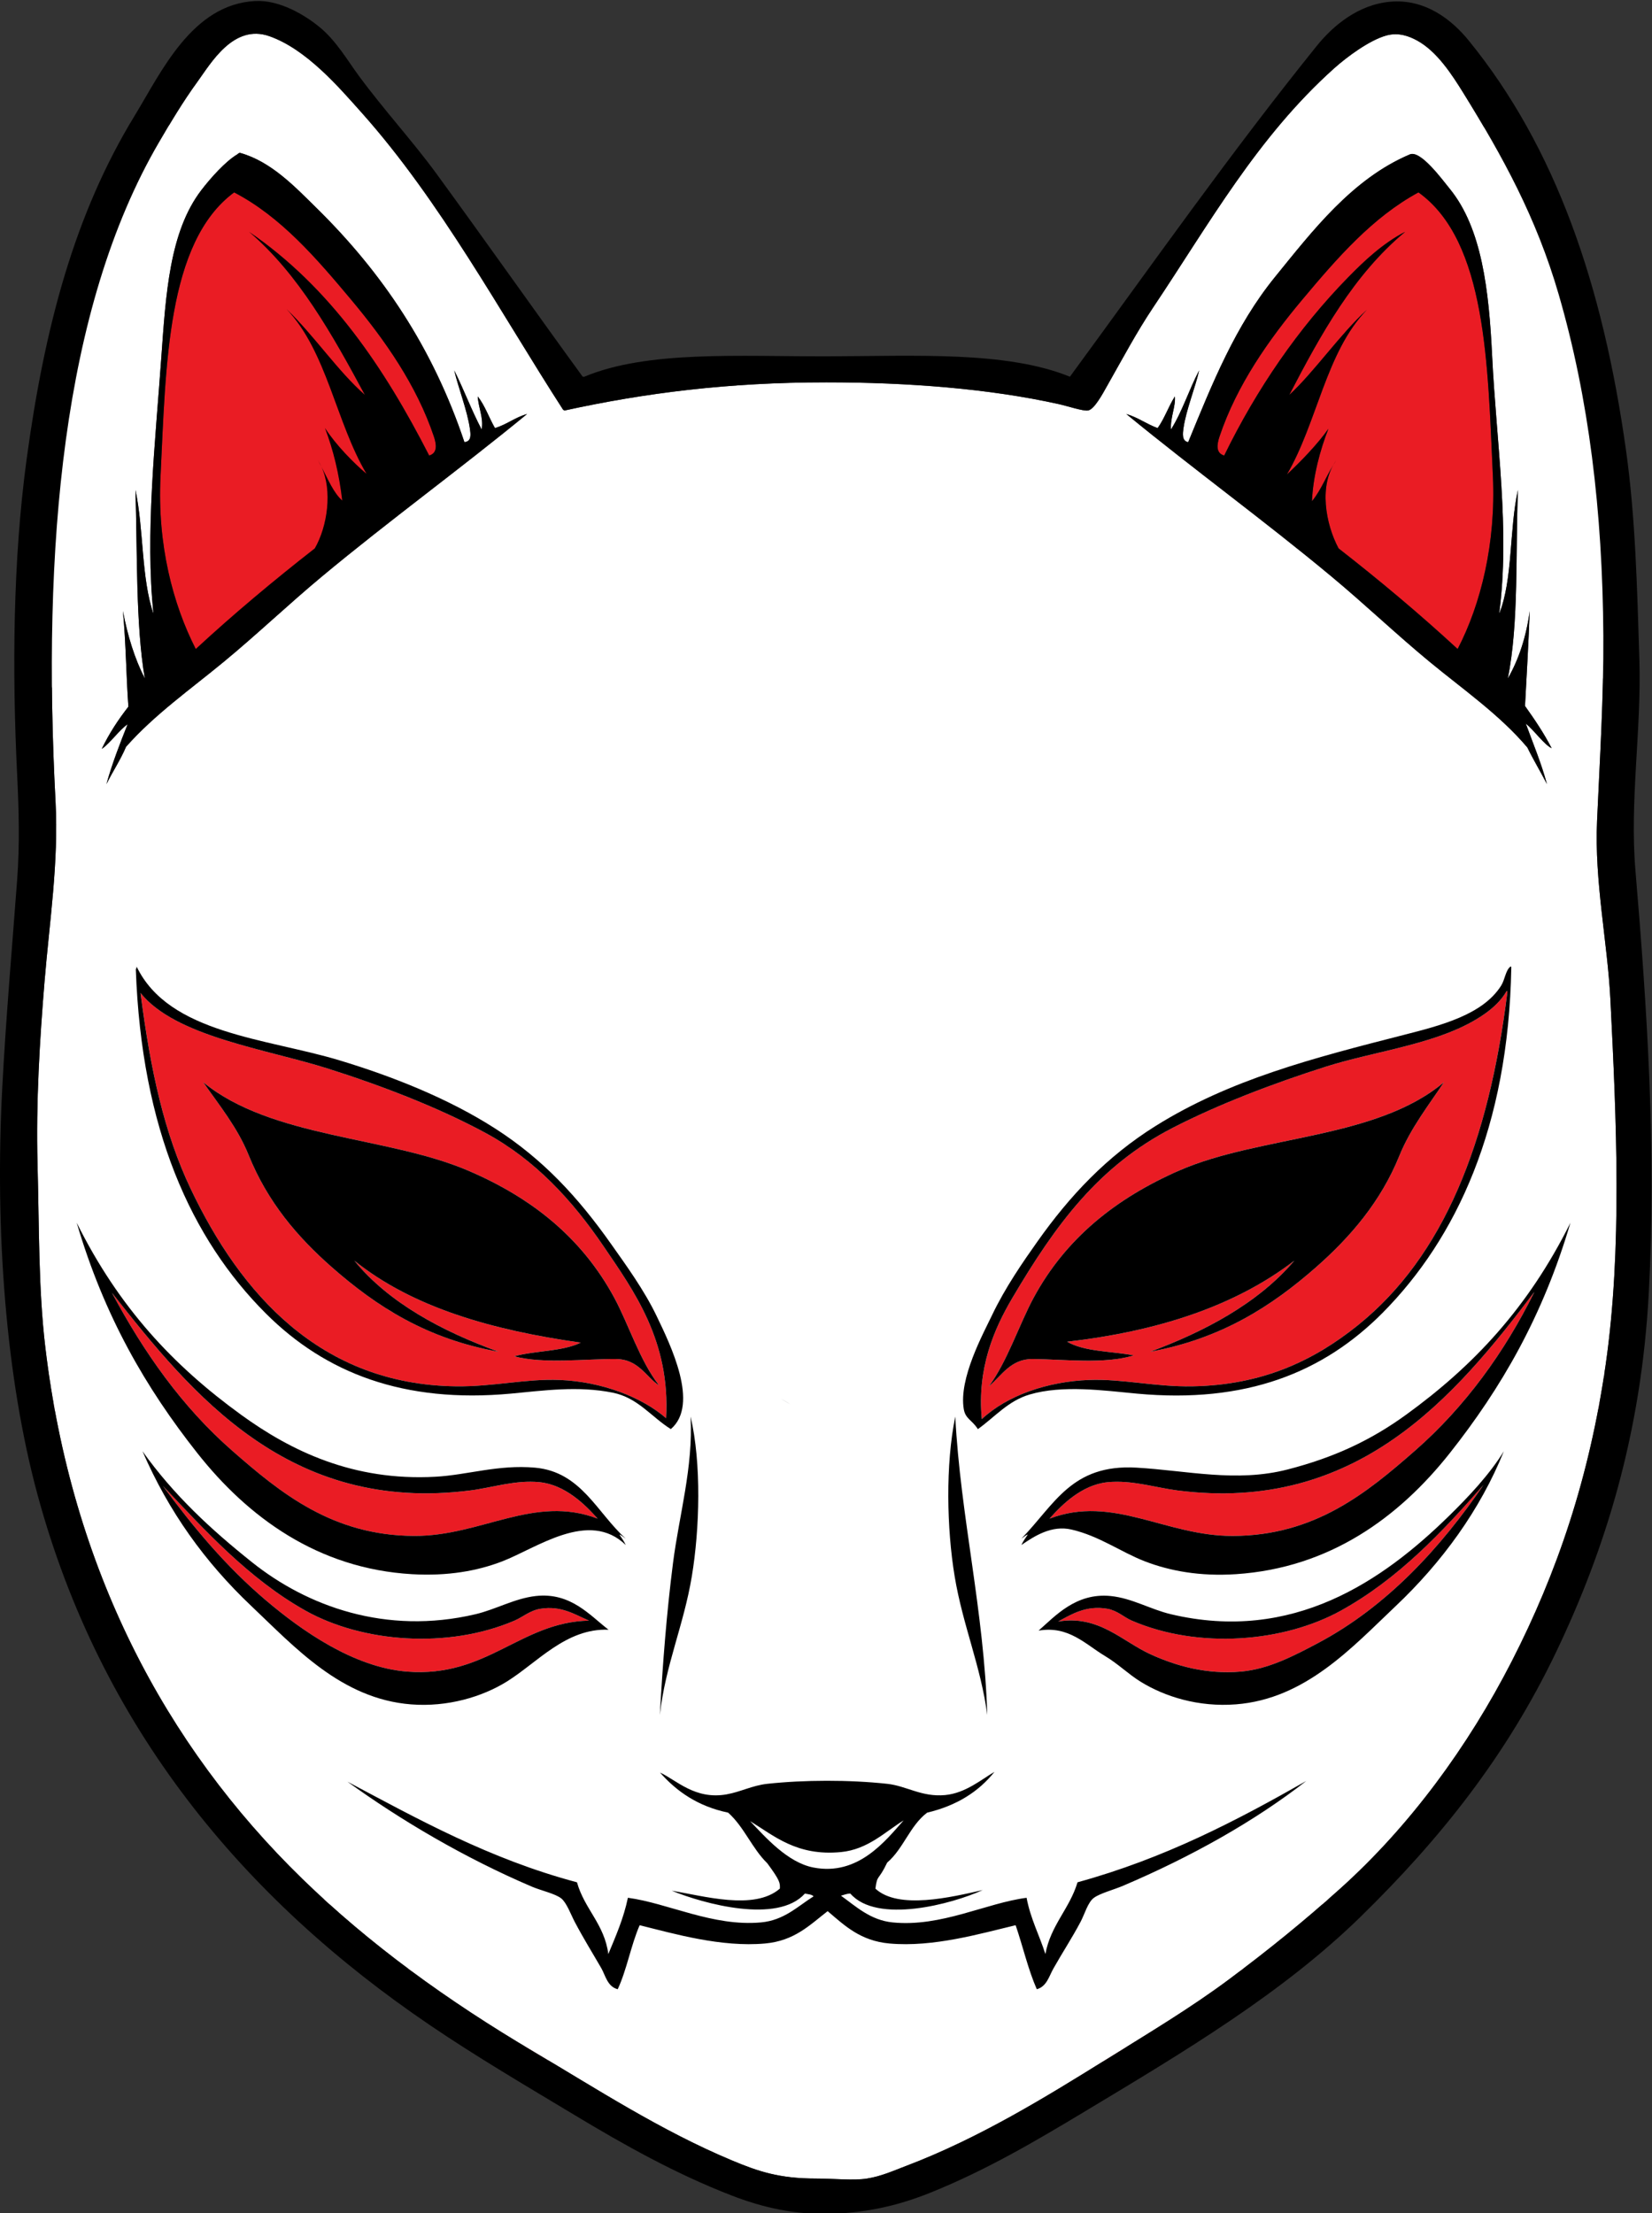 <?xml version="1.0" encoding="utf-8"?>
<!-- Generator: Adobe Illustrator 23.1.0, SVG Export Plug-In . SVG Version: 6.00 Build 0)  -->
<svg version="1.1"
	 id="svg2" xmlns:cc="http://creativecommons.org/ns#" xmlns:dc="http://purl.org/dc/elements/1.1/" xmlns:inkscape="http://www.inkscape.org/namespaces/inkscape" xmlns:rdf="http://www.w3.org/1999/02/22-rdf-syntax-ns#" xmlns:sodipodi="http://sodipodi.sourceforge.net/DTD/sodipodi-0.dtd" xmlns:svg="http://www.w3.org/2000/svg"
	 xmlns="http://www.w3.org/2000/svg" xmlns:xlink="http://www.w3.org/1999/xlink" x="0px" y="0px" viewBox="0 0 2729.4 3655.7"
	 style="enable-background:new 0 0 2729.4 3655.7;" xml:space="preserve">
<rect x="0" y="0" width="2729.4" height="3655.7" fill="#333333" stroke="none"/>
<style type="text/css">
	.st0{fill:#FFFFFF;}
	.st1{fill:#DB8A9F;}
	.st2{fill:#F9C6D5;}
	.st3{fill:#58595B;}
	.st4{fill:#CED0D1;}
	.st5{fill:#B51521;}
	.st6{fill:#EA1C24;}
</style>
<sodipodi:namedview  bordercolor="#666666" borderopacity="1" gridtolerance="10" guidetolerance="10" id="namedview4" inkscape:pageopacity="0" inkscape:pageshadow="2" inkscape:window-height="480" inkscape:window-width="640" objecttolerance="10" pagecolor="#ffffff">
	</sodipodi:namedview>
<g id="g10" transform="matrix(1.333,0,0,-1.333,0,6209.613)" inkscape:groupmode="layer" inkscape:label="ink_ext_XXXXXX">
	<g id="g12" transform="scale(0.1)">
		<path id="path74" class="st0" d="M18888.3,22950.7c-264.6-337.1-530.9-661.3-798-972.9
			C18357.4,22289.4,18623.7,22613.6,18888.3,22950.7"/>
		<path id="path314" class="st0" d="M16259.8,44618.8c379.7-185.2,747.8-375.1,1104.1-568.1
			C17007.6,44243.7,16639.4,44433.7,16259.8,44618.8"/>
		<path id="path316" d="M16259.8,44618.8c379.7-185.2,747.8-375.1,1104.1-568.1C17007.6,44243.7,16639.4,44433.7,16259.8,44618.8"/>
		<path id="path318" class="st0" d="M17363.9,44050.8c237.5-128.7,469.8-258.8,696.8-389.7
			C17833.7,43792,17601.4,43922,17363.9,44050.8"/>
		<path id="path320" d="M17363.9,44050.8c237.5-128.7,469.8-258.8,696.8-389.7C17833.7,43792,17601.4,43922,17363.9,44050.8"/>
		<path id="path338" class="st0" d="M19045.3,43067.3c316.1-198.9,619.8-398.1,911-596.2
			C19665.2,42669.2,19361.4,42868.5,19045.3,43067.3"/>
		<path id="path342" class="st0" d="M18397,43464.1c221.5-131.8,437.7-264.1,648.4-396.7
			C18834.7,43200,18618.5,43332.3,18397,43464.1"/>
		<path id="path344" d="M18397,43464.1c221.5-131.8,437.7-264.1,648.4-396.7C18834.7,43200,18618.5,43332.3,18397,43464.1"/>
		<path id="path384" class="st1" d="M2043.3,28183.4c-16.4,87-33,178.6-82.7,219.2c56.7-186.1,70.5-482.3-23.6-679.7
			c-18.3,269.4-15.6,581.5-111.9,766c55.1-217.8,45.4-573.8-29.3-815.6c-2,150.5-14.3,310.4-31.2,459.3
			c-16.1,141.9-30.8,300.4-108.2,381.3c62.8-217.1,125.6-525,32.7-809.8c9.4,205.1-23.9,377.1-67.7,539.4
			c-38.9,144.4-84.3,288.5-165.1,380c50-131.2,100.1-286.3,103.3-444.4c-105.9,332.9-423.6,522.6-361.2,976
			c74.3-130.5,130.8-276.9,221.1-393.2c-49.8,144.9-127.1,289.3-166.2,428.7c108.9-150.6,219.9-323.5,329.8-458.2
			c-40.9,163.3-142.3,296.7-189,439.9c122.9-138.2,209.5-308.8,325.4-453.2c-76.2,222.1-189.1,411.3-289.6,611.6
			c225.6-169.7,334.9-443.2,488.3-677.3c-120.9,523.3-433.7,875-724.4,1246.7c446.5-251.4,703.2-787.4,885.4-1310.1
			c95.5-274.1,263.5-731.7-29.6-942.1C2074.6,27837.6,2072.1,28030.6,2043.3,28183.4L2043.3,28183.4z M1971,27302.3
			c93.5,208.5,293.6,372.5,315,647.1c17.5,223.5-60.4,459.8-111.4,649.2c-112.4,418.5-248.8,748-502.5,1048.1
			c-150.1,177.3-406.3,405-731.4,351.7c12.4-44.8,79.7-98.3,106.8-152.5c53.8-108,59.6-230.4,57-368.4
			c-2.7-141.3-52.6-277.9-56.3-424.7c-6.6-266.4,102.7-404.3,201.2-591.4c93.2-177.3,198.8-335.8,241.8-555
			c48.3-246.2-4.7-512.7,33.2-741.7c35.9-217.1,141.1-381.1,196.4-591.2C1811.1,26808.5,1859.6,27053.8,1971,27302.3"/>
		<path id="path410" class="st1" d="M872.5,29138.8c-68.9,54.8-254.3,78.3-341.2,56.7c180-50.7,229.2-215.9,275.7-372
			c43-7,81.7-29.7,126.2-17.7C944.7,28899.7,906.3,29008.4,872.5,29138.8"/>
		<path id="path416" class="st1" d="M933.2,29366.1c-90.1,87-272.2,18.9-370.6-20.8c148.4,55.1,256.1,236.3,429,238.3
			c24.8-113.7,27-303.5-29.6-405.9"/>
		<path id="path498" class="st0" d="M394.6,29431.4c86.3,46.9,166.6,91.2,233.2,166.8c5.5,6.3,16-3.1,10.7-9.8
			c-61.6-76.8-143.5-148.3-239.3-171C390.9,29415.5,387.3,29427.4,394.6,29431.4"/>
		<path id="path510_2_" d="M-793.1,30689.4"/>
		<path id="path516" d="M757.3,28408.8c-79.4,12-175.4-27.9-257-13.3C538.7,28455.9,707.1,28474.3,757.3,28408.8"/>
		<path id="path530" d="M1960.6,28402.6c56.7-186.1,70.5-482.3-23.6-679.7c-18.3,269.4-15.6,581.5-111.9,766
			c55.1-217.8,45.4-573.8-29.3-815.6c-2,150.5-14.3,310.4-31.2,459.3c-16.1,141.9-30.8,300.4-108.2,381.3
			c62.8-217.1,125.6-525,32.7-809.8c9.4,205.1-23.9,377.1-67.7,539.4c-38.9,144.4-84.3,288.5-165.1,380
			c50-131.2,100.1-286.3,103.3-444.4c-105.9,332.9-423.6,522.6-361.2,976c74.3-130.5,130.8-276.9,221.1-393.2
			c-49.8,144.9-127.1,289.3-166.2,428.7c108.9-150.6,219.9-323.5,329.8-458.2c-40.9,163.3-142.3,296.7-189,439.9
			c122.9-138.2,209.5-308.8,325.4-453.2c-76.2,222.1-189.1,411.3-289.6,611.6c225.6-169.7,334.9-443.2,488.3-677.3
			c-120.9,523.3-433.7,875-724.4,1246.7c446.5-251.4,703.2-787.4,885.4-1310.1c95.5-274.1,263.5-731.7-29.6-942.1
			c25,189.8,22.5,382.8-6.3,535.7C2026.9,28270.4,2010.3,28362.1,1960.6,28402.6"/>
		<path id="path566" class="st2" d="M3958.8,22820.7c0,0.6,0.4,1,0,1.9c77.9,230.8,116.5,507.6,9.3,816
			c-175.4,504.4-386.6,1102.5-638.6,1440.2c189.8-175.3,395-363.2,580-583.5c194.3-231.5,438.9-535.3,488.8-871.9
			c-63.2,147.7-141,306.7-232.1,386.6c69.8-155.3,121.1-345.2,110.3-487.4c-58.5,162-112.4,331.6-213.1,424.5
			C4291.1,23511.8,4186.6,23049.3,3958.8,22820.7"/>
		<path id="path568" class="st1" d="M6553,22434.5c-46.5,72.9-94.8,149.9-157.7,171.4c120.7-149.4,237.5-410.2,214.2-614.6
			c-111.9,235.4-218.4,515.2-377.3,651.3c130.2-178.3,245-499.4,256.1-737.7c-54.4,134-122.4,273.2-190.9,401.2
			c-65.3,122.1-135.1,259.4-239.3,308.7c137.4-175.3,306.6-431.9,315-714c-62.4,186.1-155.1,330-254.7,462
			c-88.6,117.5-183.4,232.8-294.7,290.6c94.9-102.3,198.2-226.1,256.5-366.4c-220.1,266-597.8,341.3-695.1,765.1
			c118.4-94.7,225-208.7,354.1-285.8c-99.4,114.8-225.6,220.9-312.6,333.8c159.3-102.3,328.6-223.9,483.4-311.6
			c-97.2,133.8-243.2,222.9-338.9,337c168.7-87.1,313.2-213.8,477.3-308.4c-152.2,175.8-329.1,311.4-497.6,460.5
			c280.4-84.7,483.2-296.8,715.5-460.4c-301.4,431.8-730.9,653.3-1145.6,899.2c525.6-92.1,964.5-494.9,1325.7-908
			c189.5-216.7,514-575.8,300.1-850.9C6704.5,22134.8,6634.6,22306.5,6553,22434.5L6553,22434.5z M6789.9,21625.6
			c18.8,214.1,157.7,420.1,82.8,671.9c-61,204.9-219.9,393-336,547.1c-256.4,340.6-505.1,594.7-858.8,787.4
			c-209.1,113.9-539.7,241.4-840,97.2c27.8-36.4,112.5-64.2,158-104.7c90.4-80.5,139-188.2,184.6-312.3
			c46.7-127.1,45.5-264,93.2-396.3c86.6-240.1,241.9-330.9,403.8-468.9c153.4-130.8,312.2-241.2,431-424.3
			c133.4-205.7,174.5-459.6,291.6-653c111-183.5,271.4-298.7,399-470.1C6805.6,21136.8,6767.5,21370.4,6789.9,21625.6"/>
		<path id="path594" class="st1" d="M5071.3,22940.9c-86.6,28.5-276.6-5.6-354.4-50.6c194.3,8,300.2-125,400.2-250.6
			c44.7,6.5,90.5-2.2,129.9,21.7C5225.6,22748.6,5150.1,22834.3,5071.3,22940.9"/>
		<path id="path598" class="st1" d="M6000.9,22061.1c-142.7,204.9-414.4,172-641.2,144.9c-197.8-23.6-472.3-70.8-646.7-160.7
			c146.3,69.7,323.6,132.7,459.8,217.1c231.9,144,53.8,412.5-72.3,588.1c117.9-27,261.7-185.2,362.5-259.1
			c134.2-98.5,383.6-284.1,423.4-437.4c-24.1-3.2-41.5,7.4-52.5,31.9"/>
		<path id="path600" class="st1" d="M5051.5,23162c-118.8,50.9-273.5-64.1-356.2-128.6c126.3,93.3,168.5,287.2,337.5,340.3
			c64-94.2,132.4-263.3,112.8-371.6"/>
		<path id="path682" class="st0" d="M4500.6,23060.5c68.1,67.5,131.6,130.9,170.3,218.2c3.2,7.3,16.8,1.9,13.9-5.5
			c-33.7-87-88.9-175.2-174.9-223.9C4502.5,23045.2,4494.8,23054.8,4500.6,23060.5"/>
		<path id="path692" d="M3157.8,24551.8c40.4-95.6,81.3-234.5,29.6-302.1C3139.2,24342.6,3167.4,24455.6,3157.8,24551.8"/>
		<path id="path700" d="M5213.3,22254.2c-82.1-12.7-162.3-77.1-247.3-88.1C4982.5,22231.4,5141.2,22297.7,5213.3,22254.2"/>
		<path id="path714" d="M6395.3,22605.9c120.7-149.4,237.5-410.2,214.2-614.6c-111.9,235.4-218.4,515.2-377.3,651.3
			c130.2-178.3,245-499.4,256.1-737.7c-54.4,134-122.4,273.2-190.9,401.2c-65.3,122.1-135.1,259.4-239.3,308.7
			c137.4-175.3,306.6-431.9,315-714c-62.4,186.1-155.1,330-254.7,462c-88.6,117.5-183.4,232.8-294.7,290.6
			c94.9-102.3,198.2-226.1,256.5-366.4c-220.1,266-597.8,341.3-695.1,765.1c118.4-94.7,225-208.7,354.1-285.8
			c-99.4,114.8-225.6,220.9-312.6,333.8c159.3-102.3,328.6-223.9,483.4-311.6c-97.2,133.8-243.2,222.9-338.9,337
			c168.7-87.1,313.2-213.8,477.3-308.4c-152.2,175.8-329.1,311.4-497.6,460.5c280.4-84.7,483.2-296.8,715.5-460.4
			c-301.4,431.8-730.9,653.3-1145.6,899.2c525.6-92.1,964.5-494.9,1325.7-908c189.5-216.7,514-575.8,300.1-850.9
			c-41.8,177.1-111.7,348.8-193.3,476.8C6506.5,22507.4,6458.3,22584.5,6395.3,22605.9"/>
		<path id="path754" class="st1" d="M18420.9,27647.8c-293.1,210.4-125.1,668-29.5,942.1c182.1,522.8,438.9,1058.7,885.4,1310.1
			c-290.6-371.6-603.4-723.4-724.4-1246.7c153.5,234.1,262.9,507.6,488.3,677.3c-100.5-200.3-213.4-389.6-289.6-611.6
			c116.1,144.4,202.6,315,325.4,453.2c-46.7-143.2-148.1-276.5-188.9-439.9c109.8,134.8,220.8,307.6,329.8,458.2
			c-39.2-139.4-116.5-283.8-166.2-428.7c90.3,116.3,146.8,262.7,221.1,393.2c62.3-453.5-255.3-643.1-361.3-976
			c3.2,158,53.3,313.1,103.4,444.4c-80.9-91.6-126.3-235.6-165.2-380c-43.8-162.3-77.1-334.2-67.6-539.4
			c-93,284.7-30,592.7,32.7,809.8c-77.4-81-92.2-239.4-108.3-381.3c-16.8-148.9-29.2-308.8-31.1-459.3
			c-74.9,241.8-84.5,597.8-29.3,815.6c-96.3-184.4-93.7-496.6-111.9-766c-94.1,197.5-80.4,493.6-23.7,679.7
			c-49.7-40.6-66.3-132.2-82.7-219.2C18398.4,28030.6,18395.8,27837.6,18420.9,27647.8L18420.9,27647.8z M18749.7,26573.3
			c55.3,210.1,160.5,374,196.4,591.2c37.8,229.1-15.1,495.4,33.2,741.7c42.9,219.2,148.5,377.7,241.8,555
			c98.4,187.2,207.6,325.1,201.1,591.4c-3.6,146.8-53.6,283.4-56.3,424.7c-2.6,138,3.3,260.5,57.1,368.4
			c27,54.4,94.4,107.7,106.8,152.5c-325.2,53.3-581.3-174.4-731.4-351.7c-253.9-300-390.1-629.6-502.6-1048.1
			c-50.9-189.4-128.8-425.7-111.4-649.2c21.5-274.6,221.6-438.6,315.1-647.1C18610.8,27053.8,18659.4,26808.5,18749.7,26573.3"/>
		<path id="path780" class="st1" d="M19598.1,29138.8c68.9,54.8,254.3,78.3,341.2,56.7c-180.1-50.7-229.3-215.9-275.8-372
			c-43-7-81.7-29.7-126.2-17.7C19525.8,28899.7,19564.1,29008.4,19598.1,29138.8"/>
		<path id="path786" class="st1" d="M19537.3,29366.1c90.1,87,272.2,18.9,370.7-20.8c-148.5,55.1-256.1,236.3-429.1,238.3
			c-24.8-113.7-26.9-303.5,29.6-405.9"/>
		<path id="path868" class="st0" d="M20075.9,29431.4c-86.2,46.9-166.6,91.2-233.2,166.8c-5.5,6.3-16-3.1-10.7-9.8
			c61.7-76.8,143.5-148.3,239.4-171C20079.6,29415.5,20083.2,29427.4,20075.9,29431.4"/>
		<path id="path886" d="M19713.3,28408.8c79.4,12,175.4-27.9,256.9-13.3C19931.9,28455.9,19763.4,28474.3,19713.3,28408.8"/>
		<path id="path900" d="M18509.9,28402.6c-56.7-186.1-70.4-482.3,23.7-679.7c18.2,269.4,15.6,581.5,111.9,766
			c-55.1-217.8-45.5-573.8,29.3-815.6c1.9,150.5,14.3,310.4,31.1,459.3c16.1,141.9,30.9,300.4,108.3,381.3
			c-62.8-217.1-125.7-525-32.7-809.8c-9.5,205.1,23.8,377.1,67.6,539.4c38.9,144.4,84.3,288.5,165.2,380
			c-50.1-131.2-100.2-286.3-103.4-444.4c105.9,332.9,423.6,522.6,361.3,976c-74.3-130.5-130.8-276.9-221.1-393.2
			c49.7,144.9,127,289.3,166.2,428.7c-109-150.6-220-323.5-329.8-458.2c40.9,163.3,142.3,296.7,188.9,439.9
			c-122.8-138.2-209.4-308.8-325.4-453.2c76.3,222.1,189.1,411.3,289.6,611.6c-225.5-169.7-334.9-443.2-488.3-677.3
			c121,523.3,433.8,875,724.4,1246.7c-446.4-251.4-703.3-787.4-885.4-1310.1c-95.6-274.1-263.6-731.7,29.5-942.1
			c-25,189.8-22.4,382.8,6.4,535.7C18443.6,28270.4,18460.2,28362.1,18509.9,28402.6"/>
		<path id="path936" class="st2" d="M16511.6,22820.7c0,0.6-0.4,1,0.1,1.9c-77.9,230.8-116.6,507.6-9.3,816
			c175.4,504.4,386.5,1102.5,638.5,1440.2c-189.8-175.3-395-363.2-579.9-583.5c-194.4-231.5-438.9-535.3-488.9-871.9
			c63.3,147.7,141.1,306.7,232.1,386.6c-69.8-155.3-121.1-345.2-110.3-487.4c58.6,162,112.4,331.6,213.1,424.5
			C16179.4,23511.8,16283.8,23049.3,16511.6,22820.7"/>
		<path id="path938" class="st1" d="M13724.2,21957.7c-213.9,275.1,110.7,634.2,300.1,850.9c361.2,413.1,800.1,815.9,1325.7,908
			c-414.8-245.9-844.2-467.3-1145.7-899.2c232.3,163.7,435,375.8,715.5,460.4c-168.5-149.2-345.3-284.8-497.6-460.5
			c164.2,94.6,308.7,221.4,477.4,308.4c-95.8-114.1-241.8-203.2-338.9-337c154.8,87.8,324,209.3,483.4,311.6
			c-87.1-112.9-213.3-219-312.7-333.8c129.1,77.1,235.7,191.2,354.1,285.8c-97.2-423.8-475-499.1-695.1-765.1
			c58.3,140.3,161.7,264,256.6,366.4c-111.3-57.8-206.1-173-294.7-290.6c-99.6-132-192.4-275.9-254.7-462
			c8.3,282.1,177.5,538.7,314.9,714c-104.1-49.3-174-186.6-239.3-308.7c-68.6-128.1-136.4-267.3-190.9-401.2
			c11.1,238.3,125.9,559.4,256.1,737.7c-158.9-136.3-265.3-416-377.3-651.3c-23.3,204.4,93.7,465,214.2,614.6
			c-62.9-21.5-111.2-98.5-157.6-171.4C13835.8,22306.5,13766,22134.8,13724.2,21957.7L13724.2,21957.7z M13671.3,20899.7
			c127.6,171.4,288,286.5,399,470.1c117.1,193.5,158.3,447.3,291.6,653c118.8,183.1,277.7,293.5,431,424.3
			c161.9,138,317.2,228.8,403.9,468.9c47.7,132.3,46.4,269.2,93.1,396.3c45.7,124.1,94.2,231.8,184.7,312.3
			c45.4,40.5,130.2,68.3,158,104.7c-300.2,144.1-630.9,16.7-839.9-97.2c-353.7-192.8-602.4-446.9-858.9-787.4
			c-116.1-154.1-275-342.2-335.9-547.1c-75-251.8,64-457.8,82.8-671.9C13703,21370.4,13665,21136.8,13671.3,20899.7"/>
		<path id="path964" class="st1" d="M15399.2,22940.9c86.7,28.5,276.7-5.6,354.4-50.6c-194.3,8-300.2-125-400.2-250.6
			c-44.7,6.5-90.5-2.2-129.9,21.7C15244.8,22748.6,15320.4,22834.3,15399.2,22940.9"/>
		<path id="path968" class="st1" d="M14469.6,22061.1c142.7,204.9,414.5,172,641.2,144.9c197.9-23.6,472.3-70.8,646.7-160.7
			c-146.3,69.7-323.6,132.7-459.8,217.1c-231.8,144-53.8,412.5,72.3,588.1c-117.8-27-261.7-185.2-362.4-259.1
			c-134.3-98.5-383.7-284.1-423.5-437.4c24.1-3.2,41.5,7.4,52.5,31.9"/>
		<path id="path970" class="st1" d="M15419.1,23162c118.7,50.9,273.4-64.1,356.2-128.6c-126.4,93.3-168.6,287.2-337.5,340.3
			c-64-94.2-132.4-263.3-112.8-371.6"/>
		<path id="path1052" class="st0" d="M15970,23060.5c-68.2,67.5-131.6,130.9-170.4,218.2c-3.2,7.3-16.8,1.9-13.8-5.5
			c33.6-87,88.9-175.2,174.9-223.9C15968,23045.2,15975.7,23054.8,15970,23060.5"/>
		<path id="path1062" d="M17312.7,24551.8c-40.4-95.6-81.2-234.5-29.5-302.1C17331.4,24342.6,17303.1,24455.6,17312.7,24551.8"/>
		<path id="path1070" d="M15257.2,22254.2c82.1-12.7,162.2-77.1,247.3-88.1C15488.1,22231.4,15329.2,22297.7,15257.2,22254.2"/>
		<path id="path1084" d="M14075.2,22605.9c-120.6-149.4-237.5-410.2-214.2-614.6c112,235.4,218.4,515.2,377.3,651.3
			c-130.2-178.3-245-499.4-256.1-737.7c54.5,134,122.4,273.2,190.9,401.2c65.3,122.1,135.2,259.4,239.3,308.7
			c-137.4-175.3-306.6-431.9-314.9-714c62.3,186.1,155.1,330,254.7,462c88.6,117.5,183.4,232.8,294.7,290.6
			c-94.9-102.3-198.3-226.1-256.6-366.4c220.1,266,597.9,341.3,695.1,765.1c-118.4-94.7-225-208.7-354.1-285.8
			c99.5,114.8,225.6,220.9,312.7,333.8c-159.4-102.3-328.6-223.9-483.4-311.6c97.1,133.8,243.1,222.9,338.9,337
			c-168.8-87.1-313.2-213.8-477.4-308.4c152.2,175.8,329.1,311.4,497.6,460.5c-280.4-84.7-483.1-296.8-715.5-460.4
			c301.5,431.8,730.9,653.3,1145.7,899.2c-525.6-92.1-964.6-494.9-1325.7-908c-189.4-216.7-514-575.8-300.1-850.9
			c41.8,177.1,111.7,348.8,193.4,476.8C13963.9,22507.4,14012.2,22584.5,14075.2,22605.9"/>
		<path id="path1088" class="st3" d="M3979.6,29466.9c-5.9-0.4-11.4-1.3-9.7-8.7c389.4-316.9,895.3-563.7,1456.3-749.7
			c551.9-183,1315.4-200.5,1970.8-279c-275.7,132.3-610.6,133.6-922.3,191.8C5541.6,28795.5,4652.2,29054.4,3979.6,29466.9"/>
		<path id="path1090" class="st3" d="M13096,28420.8c671.8,92.2,1408.7,108.3,1961.1,287.8c565.4,183.7,1060.8,424.5,1456.3,741
			c2.1,11,15.1,17.8-9.8,17.4c-682.4-426.2-1553-669.3-2495.1-845.6C13703.9,28564.3,13367.1,28566.7,13096,28420.8"/>
		<path id="path1092" class="st3" d="M11199.7,24027.4c-229.5-141.2-442.8-360-776.6-392.3c-548.1-53-831.6,204-1126.2,383.6
			c188.9-198.1,464.1-513.6,786.4-575.3C10638.1,23336.7,10976.4,23776.7,11199.7,24027.4"/>
		<path id="path1094" class="st0" d="M1523.4,39012.9c58.3-307.9,145.2-590.2,271.8-836.9c-115.5,669.3-91.9,1585.3-116.5,2336.3
			c104-485,70.9-1092.9,223.3-1534.3c-103,988.9,21.1,2107.4,97.1,3173.3c56.5,792.4,102.3,1560.3,495.1,2074.8
			c116.2,152.1,302.2,359.7,446.6,444.5c8,4.7,19.7,22.8,38.9,17.5c383.2-107.6,681.3-424.2,941.7-680.1
			c815.4-800.9,1442.8-1731.5,1834.9-2902.9c91.7,8.7,77,100,67.9,165.6c-30.6,221.6-146.9,518.2-194.1,723.5
			c119.7-238.3,215.5-498.1,339.8-732.4c26.2,139.9-40.9,271.3-48.6,409.8c89.8-114.1,139.7-264,213.5-392.3
			c148.2,44.2,247.5,132.4,398.1,174.4c-834.4-685.2-1714.3-1323.7-2543.6-2013.9c-413-343.6-798.7-712.5-1213.6-1054.8
			c-414.6-342.2-861.5-656.4-1213.5-1054.8c-69.6-164.2-165.1-305.2-242.8-462c72.6,260.3,166.8,501.2,262.2,741
			c-100.7-66.5-219.8-238.6-320.4-305.2c91.5,191,204.5,362.7,330.1,523C1564.2,38203,1561.8,38608.8,1523.4,39012.9L1523.4,39012.9
			z M14348.3,41279.5c85.2,118.3,134.7,268.5,213.6,392.3c11.3-126.5-57.3-256.6-48.6-409.8c141.2,222,224.3,496.1,349.5,732.4
			c-45.4-205.1-162.9-492.9-194.1-714.9c-8.8-62.2-23.5-160,58.2-174.4c298.3,724.7,581.1,1438.2,1077.7,2048.7
			c460,565.5,955.4,1215.2,1669.9,1516.9c131.7,55.7,397.6-307.5,495.2-427.1c398.9-489.7,484.8-1260.7,524.3-2066.1
			c52.5-1074.5,224.1-2159.1,87.3-3199.4c172.1,426.7,123.9,1051.1,233,1534.3c-31.9-753.1,13.7-1651.1-126.2-2336.3
			c136.7,237.6,228.5,515.5,271.8,836.9c-13.9-384.4-38.1-808.4-58.3-1176.8c118.8-166.6,233.8-336.4,330.1-523.1
			c-93.2,44.4-212,216.3-320.3,305.1c90-247.5,190.7-485.4,262.1-749.7c-78.7,153.1-166.8,297.7-242.7,453.4
			c-344.8,407.7-797.4,720-1213.6,1063.5c-414.8,342.4-800.5,711.3-1213.6,1054.8c-829.5,690.1-1709.2,1328.8-2543.6,2013.9
			C14106.6,41411.1,14209.8,41329.5,14348.3,41279.5L14348.3,41279.5z M19794.8,36414.9c33.9,762,82.3,1528.8,77.6,2292.8
			c-9.3,1541.7-180.1,2943.4-553.4,4228.1c-278.2,957.7-699.3,1715.5-1174.6,2484.6c-152.9,247.4-336.4,528.8-582.6,662.5
			c-96.7,52.6-227.7,102.7-378.6,61c-206.4-56.9-485.5-261.5-650.5-409.7c-953.5-856.1-1540.7-1916.6-2242.6-2964
			c-202.5-302.3-377.8-632.8-572.8-976.4c-48-84.6-154-285.3-233-296.4c-63-8.8-249.5,54-359.2,78.5
			c-860.2,191.8-1870.2,270.3-2883.5,270.3c-1218.9,0-2250.7-132.1-3242.7-348.7c-9.7,0-11.5,7.1-19.4,8.8
			c-774.9,1199.8-1521.8,2588.2-2495.1,3678.8c-290.6,325.8-688.8,789.3-1145.6,950.2c-445.8,157-727.1-338.6-893.1-566.7
			c-179.9-247-336.1-510.5-475.7-749.7c-1203.8-2062-1445.7-5048.6-1281.6-8168.5c39.7-753.8-76.3-1498.9-135.9-2223
			c-59.9-728.1-107.8-1501.3-87.3-2266.6c20.7-776.6,10.2-1548.6,97-2275.4c327.1-2736.5,1479.6-4923.1,3184.4-6581.9
			c834.2-811.7,1797.7-1509.2,2873.8-2144.7c767-452.9,1563.9-972.6,2446.5-1342.5c331.3-138.9,590.7-226.7,1048.5-226.7
			c223.8,0,462.6-26.8,631.1,0c179,28.5,320.2,94.4,485.5,157c900,341.1,1729.3,852.4,2475.6,1316.5
			c535.2,332.7,1049.6,640.1,1524.3,993.8c483.6,360.4,929.1,721,1378.5,1124.5c862.5,774.5,1586.3,1762.3,2126.2,2815.8
			c561.4,1095.4,963.3,2275.9,1165,3678.9c205,1426.3,134.6,3016.8,58.3,4524.5C19923.7,34914.6,19761,35656,19794.8,36414.9"/>
		<path class="st4" d="M9794.2,29182.8c-38.9,22.1-77.5,44.7-115.5,67.7C9719.8,29232.4,9758.5,29209.9,9794.2,29182.8z"/>
		<path id="path1132" class="st5" d="M2231.7,38411.7c181.5,113.3,315.7,278.1,426.5,449.9c359.2,557,503.3,1223.4,402.4,1860.6
			c96-333.4,162.6-673.6,199.1-1016.4c119.4,920.8,198,1877.8-139.2,2753.9c223.2-364.9,395.6-754.8,512-1157.8
			c-94.3,897.1-214.8,1843.6-816.3,2564.9c111.1,7.8,204.5-70.4,278.8-145c433.4-435.8,755.8-949.5,1074.7-1458.8
			c149.6-238.8,300.1-479.6,394-740.3c62.4-173.1,99.2-355.6,85.7-537.3c-20.3-273.8-152.9-530.8-307.6-767.5
			c-263.3-402.5-597.7-767.4-987-1076.7c-339.7-270-726.8-503.9-979.3-842.3"/>
		<path id="path1134" class="st6" d="M5134.9,27552.3c833.3-2.9,1484.1,513.9,2271.8,214.3c-152.2,171.8-401.1,419.2-718.4,451.3
			c-297.2,30-582.8-66.8-854.4-101.6c-2248.3-288-3453.2,1184.9-4446.5,2448.2c399.8-745.3,869.2-1411.2,1485.4-1951.9
			C3477,28082.9,4121.5,27555.5,5134.9,27552.3"/>
		<path id="path1136" class="st6" d="M7299.9,26502.9c-179.3,76.8-342.1,188.2-601.9,146.6c-129.1-20.5-218.4-102.9-320.4-146.6
			c-826.8-354.9-1887.1-271.2-2592.1,124.1c-702.1,393.8-1251.6,999.6-1767,1545.7c374.3-507.3,776.7-994.2,1281.5-1421.7
			c431.5-365.2,1079.3-828,1747.5-879.9C6037.1,25794,6450.9,26485.2,7299.9,26502.9"/>
		<path id="path1138" class="st6" d="M17343.3,32260.4c-229-566-606.9-1005.1-1029.1-1376.4
			c-557.2-490.2-1181.1-888.3-2058.2-1049.3c664.8,247.1,1333.4,595.4,1786.4,1128.3c-738.8-566.9-1699.1-876.3-2815.5-1004.2
			c215.7-125.4,546.8-116.6,825.3-169.1c-354.9-112.5-872.1-48.7-1252.4-45.1c-273,2.4-385.8-208-543.7-338.5
			c225,300.2,376.7,766.8,553.4,1094.4c401,743.2,1025.4,1237.8,1805.8,1579.6c995.7,436,2443,386,3281.5,1094.4
			C17715.3,32899,17483.8,32607.5,17343.3,32260.4L17343.3,32260.4z M18673.4,34302.7c-68.3-118-167.8-209.1-271.8-282.1
			c-528.3-370.9-1328.2-450-1970.9-654.4c-660.8-210.1-1330.5-467-1893.1-755.9c-919.3-472.3-1451.1-1195.9-1990.3-2109.9
			c-229-388.3-437.4-870.4-378.6-1500.5c316.1,294.9,817.5,466.4,1330.1,485.1c414.9,15.2,821.6-87.1,1281.5-78.9
			c866.3,15.4,1503.2,317.7,2048.5,755.9c1066.1,856.6,1623.1,2264.3,1854.3,4129.4
			C18682.6,34298.2,18681.7,34304.7,18673.4,34302.7"/>
		<path id="path1142" class="st6" d="M8168.8,29417.2c-156.9,98.6-250.5,324.6-534,327.2c-377.6,3.5-896.3-64-1262.1,33.8
			c262.3,71.3,597.5,57.8,825.2,169.3c-1094.2,153.7-2080.4,432.9-2805.7,1015.5c428.9-524.7,1091-875.8,1786.4-1128.3
			c-887.3,159-1508.8,557.5-2067.9,1049.3c-422.6,371.7-793.6,804-1029.1,1387.8c-136.3,338-359.1,610.5-563,902.6
			c845.7-694.2,2283.9-668.4,3281.4-1094.4c784.4-335,1409.7-827.4,1815.6-1579.6C7790.9,30175.2,7931.6,29721.6,8168.8,29417.2
			L8168.8,29417.2z M6023.2,32542.5c-577.7,312.8-1274.2,583.3-1961.1,801c-764.9,242.4-1886.5,395-2320.3,936.3
			c125-970.4,295.7-1740.9,621.4-2425.7c617.6-1298.6,1607.5-2427.8,3291.2-2448.2c457.8-5.6,862.9,95.8,1281.5,78.9
			c525.6-21.1,1021.3-213.9,1320.4-473.8c53.8,956.9-399.6,1577.2-776.7,2132.5C7094.5,31710.3,6634.6,32211.5,6023.2,32542.5"/>
		<path id="path1144" class="st6" d="M16591,39788.7c510.9-398.4,1004.6-812.4,1475.7-1246.7c288.1,552.5,475.9,1313.7,436.9,2144.7
			c-64.2,1367.6-75.9,2907.2-922.3,3513.2c-568.7-307.6-1007.2-812.5-1436.9-1325.1c-422.4-503.8-816.4-1066.1-1029-1699.9
			c-33.7-100.1-47-206.5,58.2-235.4c402.7,824.7,919.5,1577.4,1533.9,2205.6c205.1,209.6,432.9,424.1,708.8,566.7
			c-638.5-531-1045.6-1269.6-1436.9-2022.5c309.5,285.8,633.4,756.3,961.2,1054.8c-506.3-521.8-615.3-1400.3-990.3-2039.9
			c165.7,153.5,385,380.7,514.5,566.7c-102.7-262.2-190.2-584.7-203.8-898c122.7,148.5,190.2,346.4,300.9,505.6
			C16340.9,40577.3,16429.6,40089.7,16591,39788.7"/>
		<path id="path1146" class="st6" d="M14591,28116.4c-270.8,34.8-566.1,131.7-864.1,101.6c-317.3-32.1-566.2-279.5-718.4-451.3
			c787.6,299.6,1438.4-217.3,2271.8-214.3c1012.7,3.5,1655.7,528.6,2262.1,1060.4c614.4,539,1104.8,1212.9,1475.7,1963.2
			C18031.5,29271.3,16814.6,27830.6,14591,28116.4"/>
		<path id="path1150" class="st6" d="M3902,39788.7c157,272.6,219.8,714.5,83.5,1008.3c-14.6,28.1-29.4,55.8-44.7,81.5
			c17.1-25.4,31.4-52.9,44.7-81.5c78.2-150,151.4-323.6,256.3-415.5c-37.8,329.3-110.9,626.9-213.6,897.9
			c135.9-209.3,357-434.8,514.6-566.7c-378.4,636.6-489.8,1513-990.3,2039.9c344.2-330.2,628.6-760.7,970.9-1063.5
			c-398.7,740.4-824,1503.4-1436.9,2022.5c1006.4-688.7,1674.6-1681.3,2232.9-2772.3c109.6,30.9,88.2,146.4,58.3,235.4
			c-212.7,633.8-606.5,1195.9-1029,1699.9c-430.5,513.6-869.2,1024.6-1446.6,1325.1c-837.2-618-845.6-2153.2-912.6-3522
			c-41.3-842.9,154.2-1583,436.9-2135.8C2897,38976.6,3391.2,39390.1,3902,39788.7"/>
		<path id="path1152" class="st6" d="M14027.9,26502.9c-94.3,40.6-179.9,125.4-300.9,146.6c-261.6,46-444.9-66.2-611.7-157.9
			c503.3,84.2,791.4-244.7,1145.6-406.1c317-144.5,693.2-250.1,1116.5-214.3c345.6,29.1,664.6,198.2,951.4,349.8
			c867.2,458,1534.6,1197,2058.2,1963.2c-514.8-587.5-1059.2-1165.4-1766.9-1557C15913.6,26236.2,14859.2,26145.5,14027.9,26502.9"
			/>
		<path id="path1192" class="st0" d="M460.3,38468.3c0,0,594.7-1538.3,800.9-548.8s-432.8,3076.7,345.1,4939.3
			s837.6,2909.2,74.1,1627.8c-763.4-1281.5-1306.8-2903-1220.1-3507.1C547.1,40375.5,460.3,38468.3,460.3,38468.3"/>
		<path id="path1194" class="st0" d="M19993.4,38468.3c0,0-594.7-1538.3-800.9-548.8s432.9,3076.7-345,4939.3
			c-777.9,1862.6-837.6,2909.2-74.1,1627.8c763.4-1281.5,1306.7-2903,1220-3507.1C19906.8,40375.5,19993.4,38468.3,19993.4,38468.3"
			/>
		<path id="path1196" d="M19901.6,29676.1c-201.7-1403-603.6-2583.5-1165-3678.9c-539.9-1053.5-1263.7-2041.3-2126.2-2815.8
			c-449.5-403.6-895-764.1-1378.5-1124.5c-474.7-353.7-989-661.1-1524.3-993.8c-746.4-464-1575.6-975.3-2475.6-1316.5
			c-165.2-62.6-306.5-128.4-485.5-157c-168.4-26.8-407.2,0-631.1,0c-457.8,0-717.2,87.8-1048.5,226.7
			c-882.7,369.9-1679.5,889.5-2446.5,1342.5c-1076,635.4-2039.6,1333-2873.8,2144.7c-1704.8,1658.8-2857.3,3845.3-3184.4,6581.9
			c-86.8,726.7-76.3,1498.8-97,2275.4c-20.4,765.3,27.4,1538.5,87.3,2266.6c59.6,724.2,175.6,1469.3,135.9,2223
			C524.3,39770.3,766.2,42757,1970,44819c139.6,239.2,295.8,502.7,475.7,749.7c166.1,228.1,447.4,723.6,893.1,566.7
			c456.8-160.8,855-624.5,1145.6-950.2c973.3-1090.7,1720.2-2479,2495.1-3678.8c7.9-1.7,9.7-8.8,19.4-8.8
			c992,216.6,2023.8,348.7,3242.7,348.7c1013.3,0,2023.3-78.5,2883.5-270.3c109.7-24.5,296.2-87.3,359.2-78.5
			c79,11.1,185.1,211.8,233,296.4c195,343.6,370.3,674.1,572.8,976.4c701.9,1047.4,1289.1,2107.9,2242.6,2964
			c165.1,148.2,444.1,352.9,650.5,409.7c150.9,41.6,281.9-8.4,378.6-61c246.2-133.8,429.7-415.1,582.6-662.5
			c475.4-769.1,896.4-1526.9,1174.6-2484.6c373.3-1284.7,544.2-2686.5,553.4-4228.1c4.7-763.9-43.7-1530.8-77.6-2292.8
			c-33.8-759,128.9-1500.3,165.1-2214.3C20036.2,32693,20106.7,31102.5,19901.6,29676.1L19901.6,29676.1z M20270.5,35796
			c-73.2,866.6,75.7,1739.8,48.6,2615.4c-28,902.2-48.9,1758.9-165.1,2589.2c-287.2,2052.3-871,3756.3-1951.4,5082.4
			c-204.5,251.1-534.8,518.2-970.9,479.4c-397.1-35.3-707.9-295.2-912.6-549.2c-1079.9-1340.3-2029.2-2694.3-3058.2-4097.4
			c-788.9,321.3-1923.2,255.3-3009.6,252.8c-1086.2-2.5-2222.7,75.4-3009.6-252.8c-6.5,0-13,0-19.5,0
			c-599,821.8-1183.5,1654-1815.5,2519.5c-290.3,397.3-648.3,786.4-961.2,1211.7c-140.3,190.9-279.2,432.8-485.4,601.6
			c-181.2,148.4-493.5,337.9-796.1,322.6c-783.7-39.7-1164.8-880.4-1495-1421c-737.8-1207.5-1114.6-2597.3-1339.9-4263.1
			c-167.3-1237.4-180.6-2594.2-116.5-3905.5c21.6-441.4,32.4-865.4,0-1299.1c-64-857-139-1708.9-184.4-2571.7
			c-94.6-1798.5,47.7-3612.7,436.9-5047.6c782.6-2885.4,2551.2-5005.4,4864-6573.2c580.3-393.5,1179-744.9,1796.1-1115.9
			c612.1-368.1,1246.2-724.8,1941.7-993.9c384.3-148.7,787.8-243.7,1252.4-226.6c456.3,16.9,834.7,109.1,1213.6,261.5
			c695.7,280.1,1305.5,640.4,1922.3,1011.3c1227.2,737.9,2439.4,1460.3,3407.6,2406c986.9,964.1,1810.4,1995.1,2427.1,3286.7
			c607.2,1271.4,1051.1,2695.2,1145.6,4437.3C20531.7,32328,20414.1,34097.7,20270.5,35796"/>
		<path id="path1198" d="M3985.5,40797c-13.2,28.5-27.6,56.1-44.7,81.5C3956.1,40852.7,3970.9,40825.1,3985.5,40797"/>
		<path id="path1200" d="M1989.4,40677.9c67,1368.7,75.4,2904,912.6,3522c577.4-300.6,1016.1-811.6,1446.6-1325.1
			c422.6-504,816.3-1066.2,1029-1699.9c29.9-89,51.3-204.5-58.3-235.4c-558.4,1091-1226.6,2083.6-2232.9,2772.3
			c612.9-519.1,1038.2-1282.1,1436.9-2022.5c-342.2,302.9-626.6,733.4-970.9,1063.5c500.5-526.9,611.8-1403.3,990.3-2039.9
			c-157.5,131.8-378.7,357.4-514.6,566.7c102.7-271.1,175.8-568.6,213.6-897.9c-104.9,91.8-178.1,265.4-256.3,415.5
			c136.2-293.7,73.5-735.6-83.5-1008.3c-510.8-398.6-1005-812.1-1475.7-1246.7C2143.6,39094.9,1948.1,39835,1989.4,40677.9
			L1989.4,40677.9z M1581.6,37609.3c-95.4-239.9-189.6-480.8-262.2-741c77.7,157,173.2,297.8,242.8,462
			c352,398.5,798.9,712.6,1213.5,1054.8c414.9,342.4,800.5,711.3,1213.6,1054.8c829.4,690.1,1709.3,1328.7,2543.6,2013.9
			c-150.6-42-249.9-130.1-398.1-174.4c-73.8,128.4-123.8,278.2-213.5,392.3c7.7-138.5,74.8-269.9,48.6-409.8
			c-124.3,234.3-220.1,494-339.8,732.4c47.3-205.4,163.6-502,194.1-723.5c9.1-65.6,23.8-157-67.9-165.6
			c-392.2,1171.5-1019.5,2102.1-1834.9,2902.9c-260.4,255.9-558.5,572.5-941.7,680.1c-19.1,5.3-30.9-12.8-38.9-17.5
			c-144.4-84.8-330.4-292.4-446.6-444.5c-392.8-514.5-438.6-1282.4-495.1-2074.8c-76-1065.9-200.1-2184.4-97.1-3173.3
			c-152.4,441.4-119.4,1049.3-223.3,1534.3c24.6-751,1-1667.1,116.5-2336.3c-126.5,246.7-213.4,528.9-271.8,836.9
			c38.4-404,40.8-809.9,67.9-1185.6c-125.6-160.3-238.6-332.1-330.1-523C1361.9,37370.7,1480.9,37542.9,1581.6,37609.3"/>
		<path id="path1202" d="M16260.9,40372.8c13.7,313.3,101.1,635.8,203.8,898c-129.5-185.9-348.8-413.2-514.5-566.7
			c375,639.7,484,1518.2,990.3,2039.9c-327.8-298.5-651.7-769-961.2-1054.8c391.3,752.9,798.4,1491.5,1436.9,2022.5
			c-275.8-142.6-503.7-357-708.8-566.7c-614.4-628.2-1131.2-1381-1533.9-2205.6c-105.2,29-91.8,135.3-58.2,235.4
			c212.7,633.8,606.7,1196.1,1029,1699.9c429.7,512.6,868.2,1017.5,1436.9,1325.1c846.4-606.1,858.1-2145.6,922.3-3513.2
			c38.9-830.9-148.8-1592.1-436.9-2144.7c-471,434.3-964.7,848.2-1475.7,1246.7c-161.4,301-250.1,788.6-29.2,1089.7
			C16451.1,40719.2,16383.6,40521.2,16260.9,40372.8L16260.9,40372.8z M17717.2,38385.1c416.2-343.5,868.7-655.9,1213.6-1063.5
			c75.9-155.6,164-300.3,242.7-453.4c-71.4,264.3-172.1,502.2-262.1,749.7c108.4-88.7,227.1-260.7,320.3-305.1
			c-96.3,186.7-211.4,356.5-330.1,523.1c20.2,368.4,44.3,792.5,58.3,1176.8c-43.3-321.3-135.1-599.3-271.8-836.9
			c139.9,685.3,94.3,1583.2,126.2,2336.3c-109.1-483.2-60.9-1107.6-233-1534.3c136.8,1040.3-34.8,2124.9-87.3,3199.4
			c-39.5,805.4-125.3,1576.4-524.3,2066.1c-97.5,119.7-363.4,482.8-495.2,427.1c-714.5-301.7-1209.9-951.4-1669.9-1516.9
			c-496.6-610.5-779.4-1324-1077.7-2048.7c-81.7,14.4-67,112.1-58.2,174.4c31.2,222,148.8,509.8,194.1,714.9
			c-125.2-236.2-208.3-510.4-349.5-732.4c-8.7,153.2,59.9,283.3,48.6,409.8c-78.9-123.9-128.4-274.1-213.6-392.3
			c-138.5,50-241.7,131.6-388.3,174.4c834.4-685.1,1714-1323.6,2543.6-2013.9C16916.7,39096.4,17302.4,38727.5,17717.2,38385.1"/>
		<path id="path1232" d="M8256.2,29011.1c-299,260-794.7,452.7-1320.4,473.8c-418.7,16.9-823.7-84.6-1281.5-78.9
			c-1683.7,20.5-2673.6,1149.6-3291.2,2448.2c-325.7,684.8-496.4,1455.3-621.4,2425.7c433.8-541.7,1555.5-694.1,2320.3-936.3
			c686.9-217.7,1383.4-488.1,1961.1-801c611.3-331.2,1071.3-832.3,1456.3-1399.1C7856.6,30588.3,8310.1,29967.9,8256.2,29011.1
			L8256.2,29011.1z M8139.6,30274.7c-157,327.8-385.9,640.1-563,891.3c-413.1,585.6-847.2,1054-1436.9,1432.9
			c-583.7,375-1277.5,648.6-1932,846.3c-906.5,273.8-2113.6,329.6-2514.5,1162.1c0.3-15.4-4.7-24.7-9.8-33.8
			c70.3-1985.4,687.6-3341.8,1611.6-4264.8c738.8-737.9,1710-1116.1,3038.8-992.9c399.3,36.9,828.1,98.9,1262,11.3
			c310-62.6,472.9-296.6,718.4-451.2C8674.5,29181.4,8306.8,29926,8139.6,30274.7"/>
		<path id="path1234" d="M16828.8,30161.9c-545.3-438.2-1182.2-740.5-2048.5-755.9c-459.9-8.2-866.6,94.1-1281.5,78.9
			c-512.6-18.7-1014-190.1-1330.1-485.1c-58.9,630.2,149.6,1112.2,378.6,1500.5c539.2,914,1071,1637.7,1990.3,2109.9
			c562.6,288.9,1232.3,545.6,1893.1,755.9c642.7,204.4,1442.6,283.3,1970.9,654.4c104,73.1,203.5,164,271.8,282.1
			c8.3,2.1,9.2-4.4,9.7-11.4C18451.8,32426.2,17894.9,31018.5,16828.8,30161.9z M18731.8,34595.9c-0.6,6.9-1.5,13.3-9.8,11.3
			c-60.9-43.3-68.5-161.1-116.5-236.8c-227.2-359.2-742.4-491.6-1203.9-609.4c-1129.3-288.2-2157.5-553.6-3077.6-1128.3
			c-608-380-1063.8-864.5-1466-1432.8c-175.9-248.5-399.2-569.3-563-913.8c-109-229-413.7-782.9-349.6-1162.2
			c20.8-122.6,99.3-130.5,174.8-248.3c216.9,156,374.9,350.1,640.8,428.7c411.7,121.7,926.1,48.7,1330.1,11.3
			c1352.6-125.4,2312.3,260.7,3048.5,1004C18048,31237.2,18696.2,32616,18731.8,34595.9"/>
		<path id="path1238" d="M5799.9,32079.9c-997.5,426-2435.7,400.2-3281.4,1094.4c203.9-292.1,426.7-564.5,563-902.6
			c235.5-583.8,606.5-1016.1,1029.1-1387.8c559.1-491.6,1180.6-890.6,2067.9-1049.3c-695.4,252.4-1357.5,603.7-1786.4,1128.3
			c725.3-582.5,1711.5-861.6,2805.7-1015.5c-227.7-111.5-562.9-97.9-825.2-169.3c365.9-97.9,884.5-30.5,1262.1-33.8
			c283.5-2.6,377-228.7,534-327.2c-237.2,304.3-377.9,757.9-553.3,1083.1C7209.6,31252.5,6584.3,31745,5799.9,32079.9"/>
		<path id="path1240" d="M12809.5,30500.4c-176.7-327.6-328.4-794.2-553.4-1094.4c158,130.6,270.7,340.9,543.7,338.5
			c380.3-3.5,897.6-67.3,1252.4,45.1c-278.4,52.7-609.6,43.7-825.3,169.1c1116.4,128,2076.7,437.4,2815.5,1004.2
			c-452.9-532.9-1121.6-881.2-1786.4-1128.3c877,160.8,1500.9,559.1,2058.2,1049.3c422.2,371.4,800.1,810.5,1029.1,1376.4
			c140.5,347.1,371.9,638.5,553.4,913.8c-838.5-708.4-2285.8-658.3-3281.5-1094.4C13834.9,31738.1,13210.5,31243.6,12809.5,30500.4"
			/>
		<path id="path1242" d="M1387.4,30564.7c993.4-1263.4,2198.2-2736.3,4446.5-2448.2c271.6,34.8,557.1,131.7,854.4,101.6
			c317.3-32.1,566.2-279.5,718.4-451.3c-787.7,299.6-1438.4-217.2-2271.8-214.3c-1013.5,3.2-1657.9,530.7-2262.1,1060.4
			C2256.6,29153.5,1787.2,29819.3,1387.4,30564.7L1387.4,30564.7z M5105.8,27078.3c443.4-25.8,811.3,40.5,1116.5,157.9
			c431.5,165.9,1076.5,647.9,1533.9,203.2c-51.6,109.8-143.2,183.7,0,78.9c-358.2,322.2-553.1,829.6-1126.2,880
			c-455.7,40.1-836.8-91-1233-112.7c-1020.2-56.6-1792.4,321.3-2407.7,767.1c-839.7,608.4-1515.1,1328.1-2038.8,2380.6
			c342-1160.8,857.5-2047.3,1495.1-2854.5C3073.8,27783.8,3940.1,27145.9,5105.8,27078.3"/>
		<path id="path1244" d="M17542.4,28612.7c-606.4-531.9-1249.4-1057.1-2262.1-1060.4c-833.3-3-1484.1,514.1-2271.8,214.3
			c152.2,171.8,401.1,419.2,718.4,451.3c297.9,30.2,593.2-66.8,864.1-101.6c2223.6-285.7,3440.5,1155,4427.1,2459.7
			C18647.2,29825.7,18156.9,29151.8,17542.4,28612.7L17542.4,28612.7z M17425.9,29052.8c-435.4-315.4-889.5-528.4-1466-676.9
			c-637-164.1-1243.9-13.9-1873.7,22.5c-807.2,46.7-1016.8-461.4-1427.1-880c143.2,104.8,51.6,30.8,0-78.9
			c164.9,112.6,375,248.5,621.3,191.8c345.4-79.7,614.1-280.1,912.6-395c307.4-118,679.9-187.3,1126.2-157.9
			c1162.2,76.6,2020.3,704,2650.4,1500.3c637.5,806,1153.2,1694.6,1495.1,2854.4C18940.7,30379.9,18263.7,29659.8,17425.9,29052.8"
			/>
		<path id="path1250" d="M8559.4,29031.1c33.3-629.4-142.3-1223.7-217.7-1813.3c-80.1-627.6-127.8-1247.5-163.2-1883.1
			c68.1,614.9,295.5,1108.3,396.4,1717.4C8672.6,27640.6,8695.5,28451.6,8559.4,29031.1"/>
		<path id="path1252" d="M11840.1,29031.1c-122.1-595.8-105.7-1388-7.8-1979c100.8-608,324.9-1115.1,404.3-1717.4
			C12197.6,26626.2,11903.8,27795.6,11840.1,29031.1"/>
		<path id="path1262" d="M3300,26751c-504.8,427.6-907.2,914.4-1281.5,1421.7c515.4-546,1064.9-1151.8,1767-1545.7
			c705-395.4,1765.3-478.9,2592.1-124.1c102,43.7,191.4,126.1,320.4,146.6c259.7,41.5,422.6-69.9,601.9-146.6
			c-849-17.8-1262.8-709-2252.4-631.9C4379.3,25923.2,3731.5,26385.8,3300,26751L3300,26751z M6280.6,25747
			c379.8,235.6,735.7,664,1262,643.1c-231.1,176.5-467.8,466.4-902.8,417.5c-262.4-29.6-492.9-165.8-747.6-225.7
			c-1111.4-261.6-2088.3,101.6-2767,643.1c-511.8,408.3-967.8,828.8-1359.2,1376.4c325.6-748.5,771.5-1370.9,1349.5-1918.1
			c538.6-509.8,1115.7-1151.1,1980.5-1218.4C5546.1,25429.8,5974.8,25557.4,6280.6,25747"/>
		<path id="path1264" d="M16328.8,26220.9c-286.8-151.4-605.8-320.6-951.4-349.8c-423.3-35.9-799.5,69.7-1116.5,214.3
			c-354.2,161.4-642.3,490.2-1145.6,406.1c166.8,91.7,350.1,203.9,611.7,157.9c121-21.3,206.7-106.2,300.9-146.6
			c831.3-357.5,1885.7-266.7,2592.2,124.1c707.8,391.6,1252.1,969.5,1766.9,1557C17863.4,27417.8,17196,26678.8,16328.8,26220.9z
			 M17959.9,27800.5c-821.7-804.5-1935.3-1576-3446.5-1218.5c-256.5,60.7-482,199.1-747.7,225.7c-429.8,42.8-687-248.3-893.1-428.7
			c371.9,63.7,579.1-168.9,825.2-315.9c157-93.7,289.3-224.2,436.9-315.7c300.9-186.5,718.9-318.4,1184.5-282
			c863,67.1,1442.4,709.1,1980.5,1218.4c574.7,544.2,1047.3,1192.7,1339.8,1918.1C18464.1,28317.1,18207.2,28042.5,17959.9,27800.5"
			/>
		<path id="path1290" d="M10083.3,23443.3c-322.3,61.8-597.6,377.3-786.4,575.3c294.5-179.7,578-436.7,1126.2-383.6
			c333.8,32.3,547.2,251.1,776.6,392.3C10976.4,23776.7,10638.1,23336.7,10083.3,23443.3z M12957,22371
			c-75,234.9-184.6,438.6-233,697.5c-499.5-64.2-1059.2-365.5-1660.1-305.2c-277.5,27.9-455.6,199.3-640.8,331.3
			c38.4,9.1,68.7,25.5,116.5,26.2c329.2-380,1261-130.3,1640.7,43.5c-397.8-90.5-1046.8-244.8-1330,17.5
			c23.2,181.8,36.3,91.8,145.6,322.6c202.4,172.7,280.9,456.8,495.2,618.9c369,87.2,640.4,262,834.9,505.7
			c-155.9-89.9-357.6-264.1-611.6-287.7c-291.8-27-475.4,113.1-718.5,139.5c-471.3,51-1031.6,49.1-1485.4,0
			c-184.3-20-330.8-99.9-504.8-130.8c-392.1-69.8-623.4,178.7-825.3,270.3c206.5-233.1,466.8-417.8,844.7-496.9
			c198.1-176.6,295.8-443.4,485.4-627.6c158-213.7,159-244.1,155.4-313.8c-318.5-275.6-949.7-88.4-1339.8-26.2
			c399.4-162.6,1312-413.1,1650.5-34.8c38.3-9.2,86.6-9.5,106.8-34.9c-198.5-124.9-364.6-296.2-650.5-322.6
			c-596.2-54.8-1153.2,238.8-1650.4,305.2c-53.7-257-150.5-475.2-242.8-697.5c-47.3,370.2-296.7,558.8-388.3,889.2
			c-1083.9,287.8-1982.1,789-2844.6,1246.7c664.4-480.3,1451.4-944,2281.5-1299c121-51.7,294.1-87.8,369-148.2
			c66.1-53.4,120.6-203.4,165-287.7c112.6-213.3,217.8-380.8,330.1-575.3c51.7-89.5,74.9-228.7,203.9-261.5
			c113.6,243.7,163.7,544.6,271.8,793.3c431-107.3,1012.6-275,1553.4-226.6c367.5,32.9,556.7,230.9,776.7,401
			c209.5-177.7,404.5-368.5,766.9-401c544-48.7,1127.2,122.8,1563.1,226.6c89.9-262.1,154.2-547.4,262.2-793.3
			c122,32.3,153.2,162.9,203.9,252.8c114.9,204,230.8,378.4,339.7,584.1c50.2,94.6,89,241.3,165.1,296.4
			c77.1,55.9,245.6,99.8,359.3,148.1c849.9,361.7,1631.3,800.3,2271.8,1299c-863.9-491.4-1754.5-958.5-2834.9-1255.3
			C13257.3,22932.5,13021.7,22728.4,12957,22371"/>
		<path class="st4" d="M5474.7,35037.4"/>
		<path class="st0" d="M8387.3,24909.9"/>
	</g>
</g>
<path class="st2" d="M260.7,3496.7"/>
</svg>
